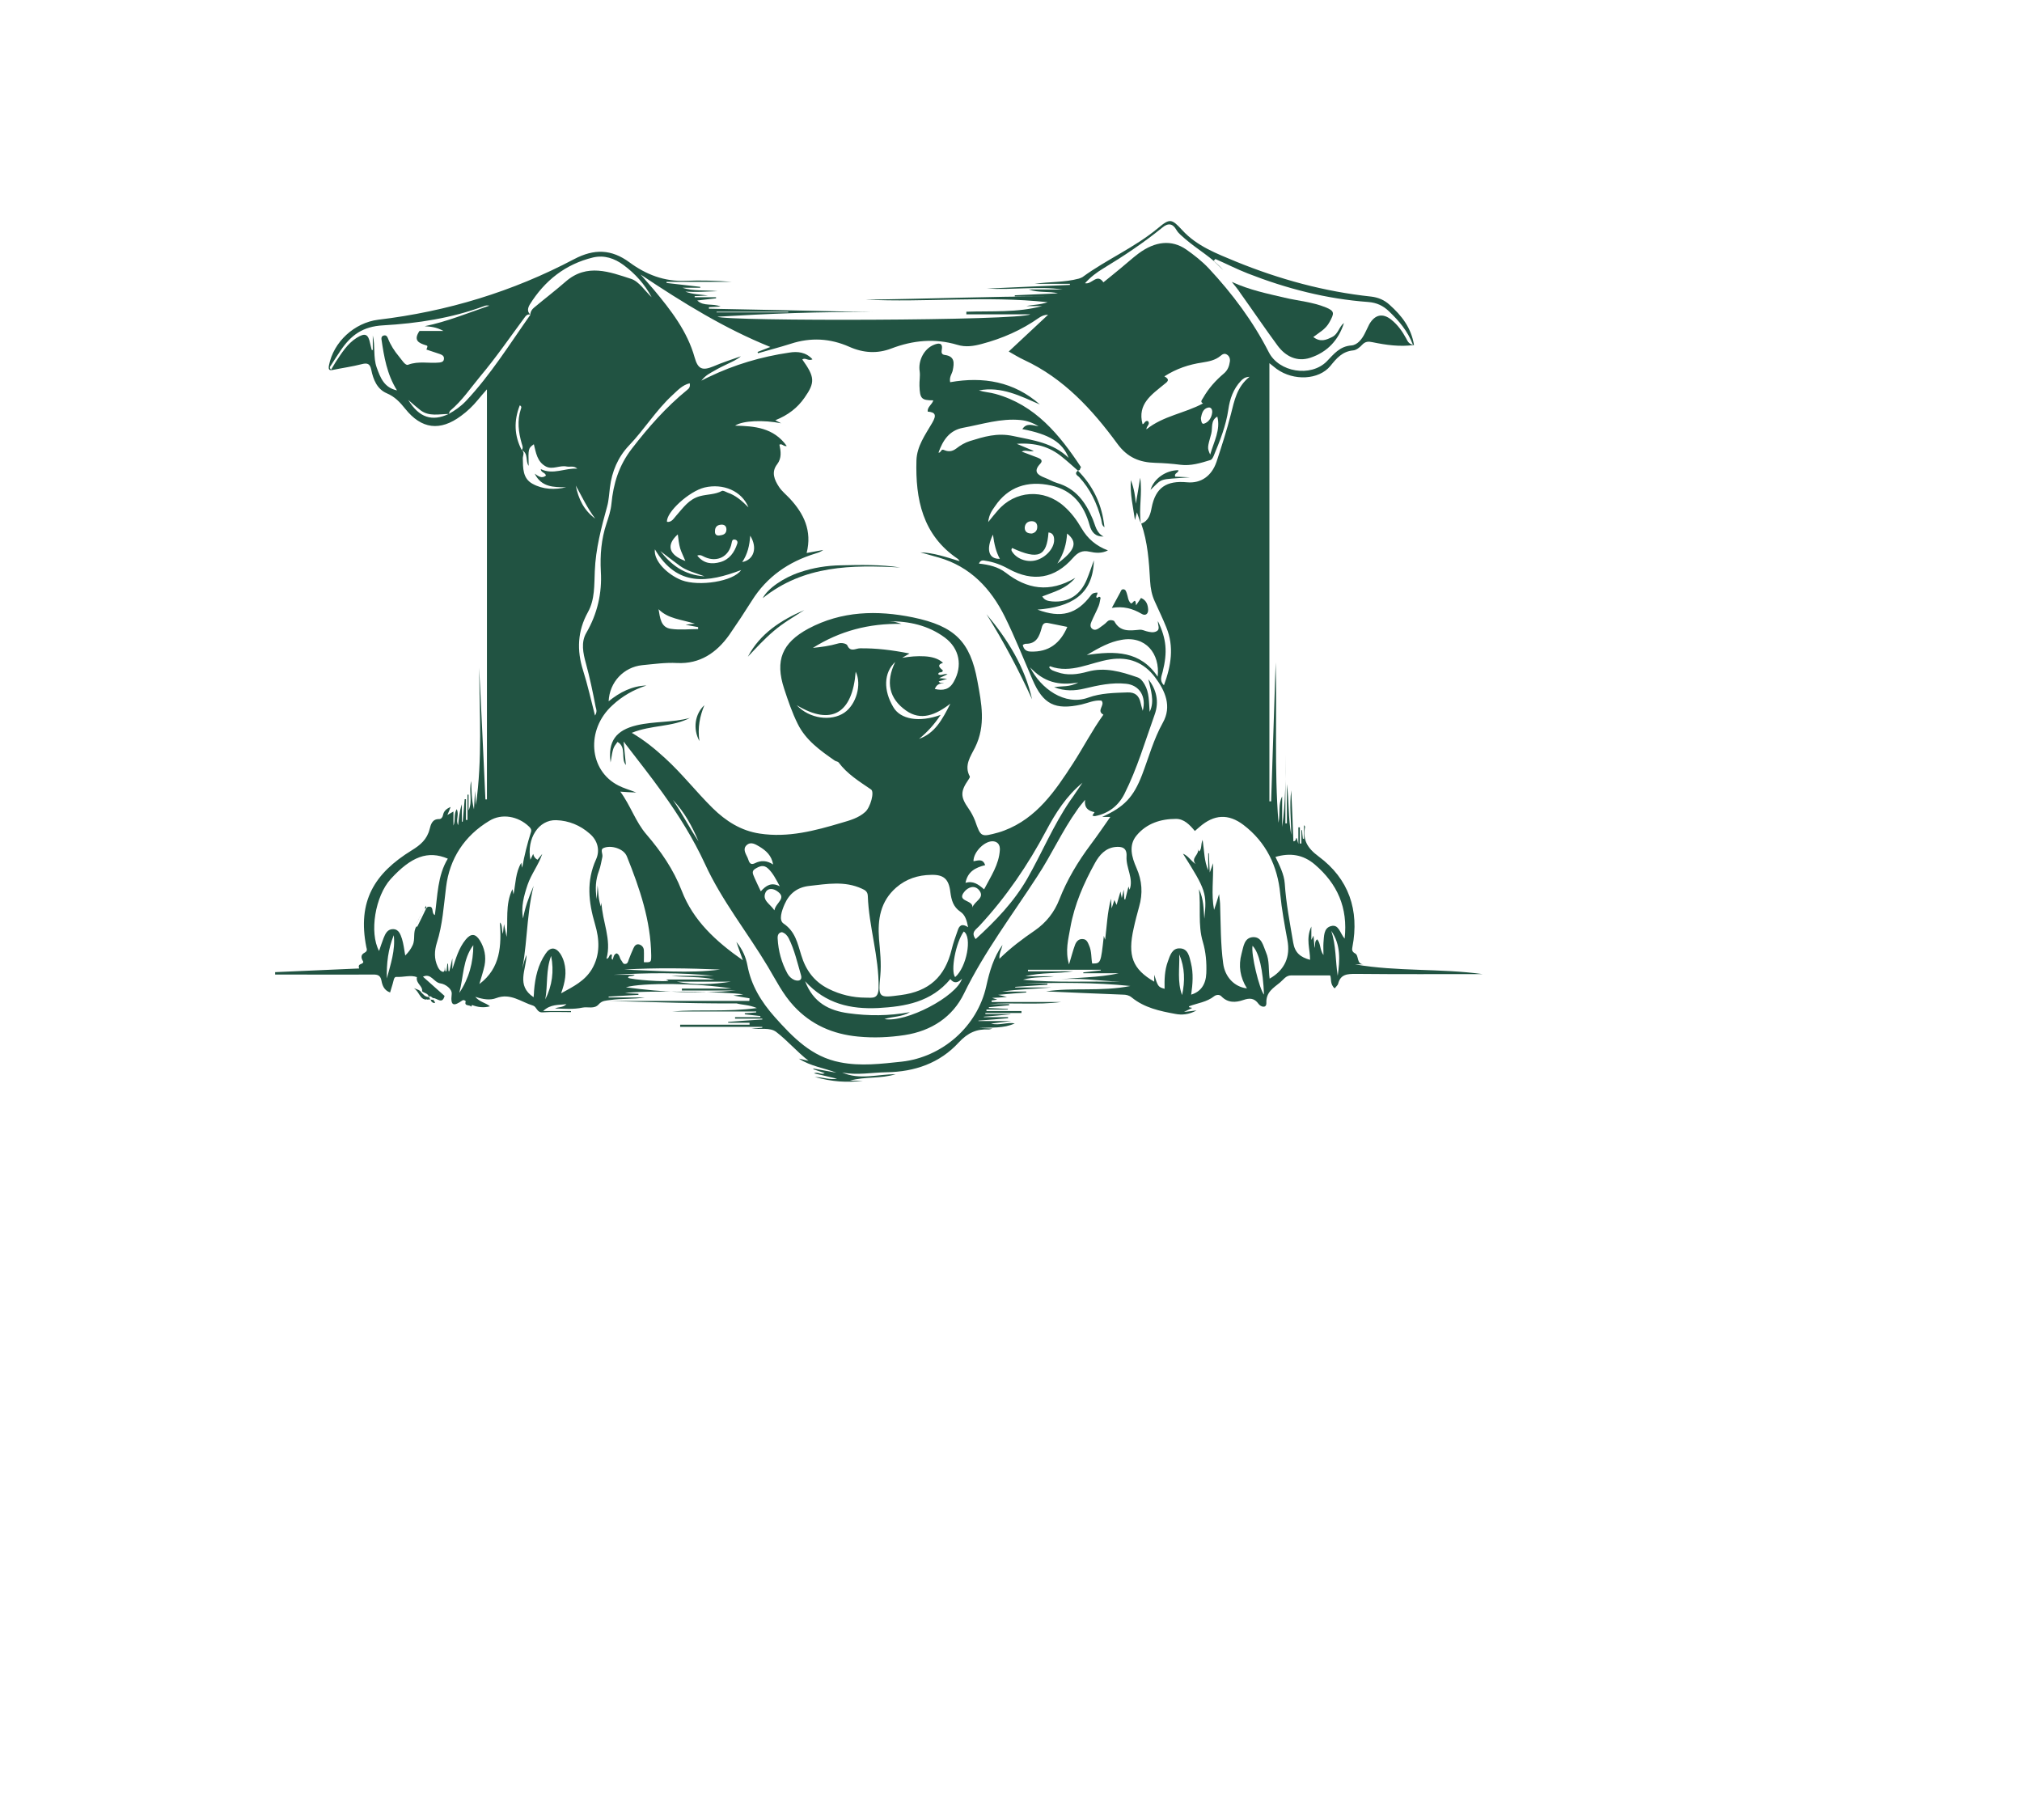 <?xml version="1.0" encoding="utf-8"?>
<!-- Generator: Adobe Illustrator 24.2.3, SVG Export Plug-In . SVG Version: 6.00 Build 0)  -->
<svg version="1.1" id="Layer_1" xmlns="http://www.w3.org/2000/svg" xmlns:xlink="http://www.w3.org/1999/xlink" x="0px" y="0px"
	 viewBox="0 0 595.3 841.9" style="enable-background:new 0 0 595.3 841.9; fill: #215342;" xml:space="preserve"
	  height="450" width="500" transform="translate(-63, -126)">
<g>
	<path d="M110.9,591.7c-0.5-1.1-3.4,0-2.5-2.5c0-0.1-0.8-0.9-1.6-0.4c-3.7,2.6-5.6,2.9-4.9-2.9c0.3-2.4-2.9-4.7-5.2-5
		c-3.1-0.4-4.3-4.9-8.1-3.1c3.4,3,6.7,6,10,8.9c-1.1,4.2-3.6,0.8-5.4,1c-0.6-0.5-1.1-1.1-2-0.7l0.1,0.1c-0.3-1.7-2.2-1.6-3.1-2.6
		c0.4-2.4-3-3.6-2.4-6.5c-2.9-1.1-6.2,0.1-9.5-0.1c-1.2-0.1-1.3,2-1.7,3.2c-0.4,1.3-0.8,2.6-1.2,4c-2.8-1-3.6-3.3-4-5.5
		c-0.5-2.5-1.8-2.8-3.9-2.8c-15.1,0.1-30.2,0-45.3,0c0-0.4,0-0.7,0-1.1c13-0.6,26-1.1,38.9-1.7c-0.9-2.6,1.8-1.6,1.9-3.1
		c-0.8-1.3-1.6-3.1,0.6-4.2c1.5-0.8,1-1.7,0.8-2.6c-4.2-21.2,3.7-34.1,21.1-44.8c3.9-2.4,7-5,8.2-9.8c0.5-1.9,1.1-4.7,4.4-4.6
		c0.9,0,1.6-0.8,1.8-1.9c0.3-1.6,1.3-2.8,3.5-3.7c-0.5,1.4-0.9,2.3-1.5,3.7c1.1-0.6,1.8-1,2.8-1.6c0,2.4,0,4.5,0,6.5
		c1.1-2.4,0-5.1,1.5-7.6c1.3,2.5-0.6,5.1,0.7,7.4c0.3-3,0.5-6,1.7-9.7c0,3.3,0,5.7,0,8.1c0.1,0,0.3,0,0.4,0c0.3-3.5,0.6-7,0.9-10.4
		c0.2,0,0.4,0,0.6,0c0,3.2,0,6.4,0,9.6c0.2,0,0.4,0,0.7,0c0-3.9,0-7.8,0-11.7c0.2,0,0.4,0,0.5,0c0,2.4,0,4.8,0,7.3
		c2-4.3,0-8.8,1.2-13.6c0.2,4.4,0.1,8.3,1.3,13.1c0.2-3.3,0.3-5.6,0.5-8.6c0.2,2.7,0.3,4.6,0.4,6.6c3-21.1,1.7-42.3,1.5-63.5
		c1,20.3,2,40.6,2.9,60.9c0.2,0,0.4,0,0.7,0c0-63.1,0-126.2,0-189.7c-1.5,1.7-2.9,3.3-4.2,4.9c-2.3,2.8-4.9,5.3-7.8,7.4
		c-9.7,7.2-18.3,6.1-25.8-3.3c-2.4-3-4.8-5.6-8.6-7.2c-4.4-1.9-6.2-6.3-7.1-10.8c-0.6-3-1.9-3.3-4.6-2.6c-4.3,1.1-8.7,1.7-13.1,2.6
		c-1.8,0.4-2.2-0.1-1.9-2c2.1-11,11.8-19.8,22.8-21.2c31.9-3.8,62.2-13,90.6-28c9.3-4.9,17.3-4.7,25.7,1.5
		c7.6,5.6,16.1,8.9,25.8,8.5c7.2-0.3,14.4-0.1,21.6,0.5c-10.1,0-20.2,0-30.3,0c0,0.2,0,0.4,0,0.5c5.2,0.6,10.4,1.2,15.6,1.8
		c0,0.1,0,0.3,0,0.4c-2.8,0-5.6,0-8.3,0c5.1,1.7,10.3,1,16.3,1.6c-5.5,0.2-10.2,0.5-14.9,0.2c3.4,1.3,6.9,1.3,10.5,1.8
		c-2.1,0.1-4.1,0.2-6.2,0.3c0,0.2,0,0.3,0,0.5c3.3,0,6.6,0,9.9,0c0,0.2,0,0.3,0,0.5c-2.9,0.3-5.8,0.7-8.7,1c3,2.9,7.2,1.2,10.8,2.8
		c-1.9,0.1-3.7,0.2-5.4,0.3c0,0.2,0,0.5,0,0.7c25.2,0.5,50.5,1,75.7,1.6c-24-0.3-47.9,0.7-71.8,2.1c4.2,2.2,140.1,1.9,144.8-1.1
		c-9.9,0-19.7,0-29.6,0c0-0.4,0-0.8,0-1.2c11.7-0.4,23.5,0.5,35-2.6c-2.4,0-4.9,0-7.3,0c3-0.7,6.1-0.5,9.9-1.8
		c-28.7-3.1-56.5,0.2-84.3-1.2c28.5-0.3,57-1.5,85.6-1.5c-5.5,0-11,0-16.5,0c0-0.2,0-0.3,0-0.5c6.7-0.3,13.3-0.6,20-0.9
		c-4.2-1.1-8.7-0.1-13.6-1.8c5.7,0,10.7,0,15.7,0c-11.3-1.6-22.7,0.3-35-0.4c13.5-0.6,25.9-1.2,38.4-1.7c0-0.2,0-0.3,0-0.5
		c-5.5,0-10.9,0-16.4,0c6.8-1,13.8-0.6,20.5-2.4c0.6-0.2,1.2-0.4,1.7-0.7c11.2-8.2,24.2-13.7,35-22.7c5.5-4.6,6.3-4.3,11.2,1
		c6.8,7.4,15.9,10.8,24.8,14.5c20.1,8.2,40.9,13.9,62.6,16.2c3.3,0.4,6.1,1.6,8.5,3.8c5.6,5,10,10.6,11.3,18.6
		c-6.6,0.9-12.9,0-19.2-1.3c-1.9-0.4-3.3-0.4-4.8,1.2c-1.1,1.2-2.7,2.5-4.2,2.6c-5,0.5-7.6,3.6-10.5,7.2c-5.4,6.5-17,7-24.8,1.4
		c-1.1-0.8-2.1-1.7-3.4-2.7c0,67.7,0,135.2,0,202.7c0.3,0,0.5,0,0.8,0c0.7-21.4,1.4-42.9,2.1-64.3c0.7,24.5-0.7,49,1.3,74.2
		c0.9-4.5-0.2-8.5,1.7-12.2c0,4.7,0,9.4,0,14.1c1.6-11.2,1.6-22.4,1.5-33.7c0,10.7,0,21.4,0,32.1c0.2,0,0.5,0,0.7,0
		c0-6.1,0-12.1,0-18.2c1,7.8,0.6,15.7,2,23.5c0-6.7-0.9-13.4,0-20.6c0.4,8.1,0.7,15.8,1,23.6c1.5-0.2,0.8-1.2,1.5-1.6
		c0.2,0.5,0.3,1.1,0.8,2.8c0-3.4,0-5.6,0-7.7c0.2,0,0.5,0,0.7,0c0,2.5,0,5,0,7.5c0.2,0,0.4,0,0.7,0c0-2.1,0-4.1,0-6.2
		c0.1,0,0.2,0,0.3,0c0.1,1.3,0.2,2.7,0.4,4c0.2,0,0.3,0,0.5,0c0-2,0-3.9,0-6.3c0.4,0.5,0.5,0.6,0.5,0.7c-1.1,6.1,0.9,9.8,6.3,13.8
		c13.9,10.3,18.9,24.8,15.6,41.9c-0.3,1.3-0.1,2.2,1.2,2.9c2,1,0.5,5,4,5.1c-1.3,0-2.7,0-4,0c19.6,3.4,39.4,1.8,59,4.5
		c-19.5,0-39.1,0.1-58.6-0.1c-3.9,0-7.1,0.1-8.2,4.6c-0.2,0.7-1,1.3-1.6,2.1c-2.3-1.9-1.4-4.7-2.1-6c-6.3,0-12.1,0-18,0
		c-2.5,0-3.6,2-5.2,3.3c-3,2.5-6.5,4.4-6.3,9.4c0.1,2.7-2.6,1.9-3.6,0.5c-2-2.8-4.2-2.8-7.1-1.8c-3.5,1.2-7.1,1.4-10.1-1.7
		c-1-1.1-2.7-0.6-3.3-0.1c-3.5,2.8-7.8,3.2-11.7,4.7c0,0.9,0.9,0.3,1.4,0.8c-0.9,0.4-1.7,0.8-3.7,1.8c2.5-0.3,3.8-0.4,5.8-0.7
		c-3.6,2-6.9,2.2-9.9,1.6c-7.1-1.3-14.2-2.8-20.1-7.6c-1.2-1-2.6-1.3-4.1-1.3c-12.4-0.5-24.8-1-35.5-1.5c11.8-1.9,25.5,0.2,39-2.5
		c-16.5-1.7-33.1-1.6-49.6-1.1c3.7,0,7.5,0,11.2,0c0,0.2,0,0.3,0,0.5c-5,0.3-9.9,0.7-14.9,1c0,0.1,0,0.2,0,0.3c5.6,0,11.2,0,16.7,0
		c-7.6,0.7-15.2,0.7-22.8,1.9c3.7,0,7.4,0,11.2,0c0,0.1,0,0.3,0,0.4c-3.9,0.3-7.9,0.6-13,1.1c1.9,0.4,2.5,0.6,4.1,1
		c-2.8,0.2-4.5,0.3-6.9,0.4c1.1,0.4,1.7,0.6,2.4,0.8c-1,0.2-1.8,0.3-2.6,0.4c0,0.2,0,0.5,0,0.7c10.7,0,21.5,0,32.2,0
		c-11.1,1.5-22.2,0.1-33.2,1c3,0,6,0,9.1,0c0,0.2,0,0.3,0,0.5c-3.1,0.3-6.2,0.6-9.4,0.9c0,0.1,0,0.3,0,0.4c2.9,0.1,5.9,0.3,8.8,0.4
		c0,0.1,0,0.2,0,0.3c-3.3,0-6.6,0-9.9,0c0,0.2,0,0.5,0,0.7c5.4,0,10.8,0,16.2,0c0,0.3,0,0.6,0,0.9c-5.6,0-11.1,0-16.7,0
		c0,0.2,0,0.4,0,0.5c3.9,0,7.7,0,11.6,0c0,0,0,0.1,0,0.1c-4.1,0.4-8.2,0.8-12.3,1.1c0,0.1,0,0.2,0,0.2c3.7,0,7.5,0,11.2,0
		c0,0.2,0,0.3,0,0.5c-4.6,0.4-9.1,0.8-13.7,1.1c0,0.1,0,0.1,0,0.2c5,0,10,0,15.3,0c-3.2,0.4-6.2,0.8-9.5,1.2c4,1,7.6-0.8,11-0.1
		c-5.1,2.4-10.9,1.8-16.5,2.1c1.8,0.1,3.6,0.2,6.2,0.3c-1.1,0.3-1.4,0.4-1.6,0.4c-5.7-0.3-9.8,1.5-14,6
		c-8.8,9.6-20.4,13.6-33.4,13.8c-6.9,0.1-13.7,1.5-20.6,0.1c8.2,3.6,16.5,0.8,24.8,0.8c-6.9,2.2-14.3,1-21.2,3c2,0,4,0,6,0
		c-7.2,1-14.2,0.5-22.2-1.7c4,0.1,6.8,1.4,10.3,0.8c-3.8-0.9-7.1-1.7-10.7-2.5c1.8-0.9,3.3,0.9,5-0.1c-1.8-0.6-3.6-1.2-5.3-1.8
		c0-0.1,0-0.2,0.1-0.3c3.5,0.6,7.1,1.3,10.6,1.9c-5.8-2.2-12-3-17.4-6.5c1.5,0.3,3,0.7,4.5,1c-5.3-4.1-9.7-9.3-14.9-13.3
		c-2.9-2.3-7.6-1.1-11.5-1.6c1.7-0.1,3.3-0.2,5-0.4c0-0.1,0-0.2,0-0.4c-12.7,0-25.3,0-38,0c0-0.3,0-0.6,0-1c10.7,0,21.4,0,32.1,0
		c0-0.3,0-0.6,0-0.9c-3.3,0-6.6,0-9.9,0c0-0.1,0-0.2,0-0.4c5.3-0.4,10.6-0.8,15.8-1.1c0-0.1,0-0.3,0-0.4c-4.2,0-8.4,0-12.6,0
		c0-0.2,0-0.4,0-0.7c3.9,0,7.8,0,11.7,0c0-0.2,0-0.3,0-0.5c-2.4-0.3-4.8-0.5-7.2-0.8c0-0.2,0-0.4,0-0.5c1.8-0.1,3.5-0.2,5.3-0.4
		c0-0.1,0-0.3,0-0.4c-13,0-26,0-39,0c12.7-1.1,25.5,0.3,39.3-1.6c-3.9-1.6-6.8-1.4-9.6-2.2c2.2,0,4.4,0,6.6,0
		c-21.9,0.3-43.8-0.5-65.7-1.1c21.7,0,43.4,0,65.2,0c0-0.4,0.1-0.8,0.1-1.2c-2.2-0.4-4.5-0.7-7.5-1.3c2-0.2,3.3-0.3,4.6-0.5
		c-6.5-1.3-47.7-1.9-54.8-0.6c2.5,0.1,4.4,0.2,6.3,0.3c0,0.2,0,0.3,0,0.5c-4.6,0.3-9.2,0.5-13.8,0.8c0,0.1,0,0.2,0,0.4
		c5.6,0,11.2,0,16.8,0c-5.3,0.9-10.7,0.4-16.1,1.2c-2,0.3-3.7,0.2-5.3,2c-2,2.3-5,1-7.5,1.5c-4.2,0.9-8.4,0.5-12.7,0.4
		c1.6-0.8,3.6-0.3,5.3-2c-3.8,0.5-7.3-0.1-10.8,3.2c4.8,0,8.9,0,12.9,0c0,0.2,0,0.3,0,0.5c-4.4,0-8.8-0.2-13.1,0.1
		c-2.7,0.2-2.7-2.5-4.4-3.1c-5.6-1.7-10.5-6-17.1-3.5c-2.8,1.1-6.1,0.6-9.7-0.6c2.1,2.5,4.8,2.7,6.8,4.4c-2.9,0.8-5.7,0.4-8.3-0.6
		L110.9,591.7z M90.1,546.2c0.2-0.2,0.4-0.5,0.7-0.7c3.3-0.7,1.4,2.9,3.3,3.8c1.3-9,1.2-18.2,6-26.1c-9.2-3.9-16.9-1-26.4,9.4
		c-7.2,7.9-10,24.8-5.4,33.3c0.7-2,1.3-4,2.1-6c0.8-2,1.8-4.1,4.3-4.1c2.8,0,3.5,2.5,4.2,4.5c0.7,2.3,1,4.8,1.5,7.7
		c1.6-1.6,2.6-3,3.4-4.7c1.4-2.9,0-6.1,1.8-8.8c0.1,0.1,0.2,0.2,0.2,0.2c0.1,0,0.2,0,0.2-0.1C87.4,551.9,88.7,549.1,90.1,546.2z
		 M134.3,334.2c0.8-1,0.3-2,0-3c-1.5-5.3-2.2-10.6-0.4-16c0.2-0.5,0.5-1.2-0.5-1.7C130.6,320.6,130.8,327.5,134.3,334.2
		c1.5,1.1,0.5,2.5,0.5,3.8c0.1,4.5-0.1,9.3,4.5,11.8c4.9,2.7,10.3,2.8,15.6,1.6c-5.8,0-11.5,0-14.6-6.3c1.6,1.1,3.2,2.5,5.2,0.9
		c-0.3-1.5-2.3-1.3-2.4-3c5.8,2.8,11.2-0.6,16.9-0.2c-1.6-1.5-3.3-0.7-4.9-1c-3.2-0.7-6.5,1.6-9.6,0c-4.1-2.2-4.6-6.4-5.6-10.3
		c-2.6,1.9-2.6,1.9-2.4,10C135.9,339.3,137.5,335.7,134.3,334.2z M100.5,317.5c2.9-1.6,5.6-3.5,7.9-5.9c11.5-12.2,20.3-26.4,29.9-40
		c0-1.4,0.7-2.5,1.7-3.3c4.9-4.1,9.9-7.9,14.7-12.1c9.8-8.5,20.3-4.4,30.2-1.2c3.7,1.2,6.4,5.6,9.5,8.5c-3.2-6-7.6-10.9-13-14.9
		c-4.2-3.1-8.9-4.7-14.1-3.5c-12.8,3.1-22.4,10.7-29.3,21.8c-0.8,1.4-1.4,3.2,0.3,4.6c-1-0.2-1.7,0.1-2.4,1
		c-6.9,9.3-13.4,18.8-20.8,27.6c-4.5,5.4-8.4,11.3-13.9,15.9C100.8,316.4,100.8,317.1,100.5,317.5c-4.4,0-9,1.3-13-1.7
		c-1.7-1.3-3.4-2.8-5.7-4.8C86.8,319.2,92.8,321.1,100.5,317.5z M391.6,343.7L391.6,343.7c-2.4-2.1-4.8-4.3-7.3-6.3
		c-5.8-4.8-12.5-6.7-21-6.1c3.1,1.3,5.3,2.2,7.9,3.3c-2.1,0.6-3.7-0.7-5.6,0.3c2.7,1,5,1.9,7.4,2.8c1.3,0.5,2.6,1.3,1.2,2.8
		c-3.4,3.6-1.3,5.2,2.1,6.5c1.9,0.7,3.6,1.8,5.6,2.4c8.7,2.5,13.3,8.9,16.6,16.8c1.2,2.9,1.6,6.3,5,8c-3.8,0.1-5.6-2-6.5-5.3
		c-2.6-9.3-7.8-16.1-17.7-18.3c-11.2-2.5-20.1,0.8-26,9.5c-1.3,1.9-2.8,3.7-3.2,7.4c1.9-2.4,3.1-3.8,4.3-5.2
		c8-9.5,21.5-10.4,30.8-2.1c3.3,2.9,5.9,6.4,8.1,10.2c2.8,4.8,6.8,8.2,12.2,10.2c-2.9,1.5-5.8,1.2-8.5,0.6c-3.4-0.8-5.5,0.4-7.7,2.9
		c-8.4,9.6-18.5,11.2-29.7,5.1c-3.4-1.9-6.9-3.2-10.7-3.8c-1.1-0.2-2.3-0.5-3.1,1.3c4.6,0.5,8.9,1.5,12.4,4.2
		c9.8,7.6,20.2,9.5,32.2,2.4c-4.5,5.3-10.1,6.5-15.3,8.6c1.2,2,2.9,2.1,4.6,2.3c7.5,0.6,13-2.9,16-10.1c1.2-2.9,2.2-5.9,3.3-8.9
		c-0.4,16.3-11,21.6-26.1,22.8c10.9,4.1,18.2,2.1,24.7-6.6c0.9-1.2,1.9-1.2,3-1.3c0.3,0.9-0.9,1.6-0.3,2.4c0.6,0.2,1-1.1,1.8,0
		c-0.3,1.2-0.4,2.6-0.9,3.8c-1,2.5-2.3,4.8-3.3,7.2c-0.5,1.1-0.9,2.6,0.5,3.5c1.1,0.7,2.3,0.1,3.2-0.6c1.2-0.9,2.5-1.7,3.5-2.8
		c1.2-1.4,3.3-0.4,3.3-0.3c2.7,5.2,7.3,4.4,11.8,4c1-0.1,2.1,0.4,3.1,0.7c1.6,0.4,3.2,0.8,4.7,0c1.8-1,0.5-2.9,0.6-4.7
		c4,8.3,4.5,14.3,2.2,23.5c-0.5,2-1.6,4,0.6,6.2c3.3-9,4.8-17.8,1.1-26.8c-1.6-4-3.5-7.9-5.3-11.9c-1.4-3-2-6.1-2.2-9.5
		c-0.5-9-1.1-18-4.1-26.6l0,0c3.5-1.2,4.3-4.6,4.8-7.3c1.8-9.4,6.9-12.7,16.4-11.8c6.5,0.6,11.4-3,13.6-9.4
		c2.4-7.3,4.8-14.7,6.7-22.2c1.6-6.2,2.7-12.5,8.6-17.2c-2.2,0.1-3.1,1-4,1.9c-3.5,3.7-5.1,8.3-5.8,13.2c-1.1,7.6-3.9,14.5-6.8,21.5
		c-0.3,0.7-0.8,1.7-1.5,1.9c-4.5,1.4-9.1,2.8-13.8,2.2c-3.9-0.5-7.8-0.8-11.7-0.9c-7.1-0.2-12.8-2.3-17.6-8.9
		c-11.6-15.8-24.8-30.2-43.1-38.7c-2.4-1.1-4.6-2.5-7.1-3.9c6.2-5.8,12.2-11.4,18.2-17c-1.8,0-3,0.6-4.2,1.4
		c-8.1,5.7-17,9.6-26.5,12.1c-3.7,1-7.4,1.6-11.3,0.4c-10.4-3.1-20.5-2.1-30.5,1.7c-6.5,2.5-13,2.1-19.5-0.8
		c-8.8-3.9-17.8-4.4-27-1.4c-5,1.6-10.1,2.9-15.2,4.4c-0.1-0.2-0.1-0.4-0.2-0.6c2-0.8,3.9-1.5,5.9-2.3c-21.1-8.5-40.2-20.3-60-33.5
		c2.6,3,4.4,5,6.1,7c7.9,9.5,15.5,19.2,18.9,31.4c1.5,5.3,3.5,6.2,8.6,4.1c4.2-1.8,8.5-3.2,12.8-4.7c-1.9,1.6-4,2.5-6.1,3.5
		c-2.1,1-4.2,2-6.2,3.2c-1.9,1.1-4,2-6,4.6c1.7-0.9,2.5-1.3,3.4-1.7c11.8-5.7,24.3-9.4,37.3-11.3c3.7-0.6,7.6-0.3,10.7,3.1
		c-2,1-3.3-1-4.7,0.1c5.8,8.1,6,10.6,1,17.7c-3.2,4.6-7.5,8-13.5,10.4c1.2,0.6,1.9,1,2.7,1.4c-8.1-1.6-17.7-1.3-21.3,1.1
		c9,0.2,17.8,0.9,23.9,9.4c-1.5,0.4-2.1-1.3-3.4-0.6c0.7,3.1,1.1,6.2-1,9c-2.9,3.7-1.3,7.3,0.8,10.5c1.3,2,3.3,3.6,5,5.4
		c6.5,7,10.4,14.9,7.8,25.2c2.6-0.5,5.1-0.9,7.7-1.4c-1.2,0.9-2.5,1.3-3.8,1.7c-12.3,3.8-22.3,10.7-29.2,21.7
		c-3.4,5.4-6.9,10.7-10.5,15.9c-5.9,8.3-13.6,13.5-24.1,13c-5.5-0.3-10.8,0.5-16.2,1c-8.5,0.9-15.1,7.8-15.5,16.7
		c5.2-4.2,10.8-7.1,17.5-7.3c-5.9,1.9-11.2,4.9-15.8,9.2c-12.3,11.2-10.9,30.2,2.9,37.1c2.3,1.2,4.9,1.9,8.2,3.2
		c-2.9-0.1-4.9-0.2-7.4-0.4c4.8,6.5,7,13.9,12.1,19.8c6.7,7.8,12.5,16.2,16.3,26c5.3,13.8,15.7,23.4,28.3,32.2c-1.1-3-1.9-5.3-3-8.5
		c3,3.7,4.4,7.2,5.1,10.8c1.7,9.3,6.4,16.9,12.6,23.9c8.4,9.4,17.1,18.5,30.3,21c9.5,1.9,19,0.7,28.5-0.3
		c18.8-2.1,35-16.3,39.1-34.9c1.5-6.8,3.4-13.4,7.5-19.1c-0.4,2.1-1.6,3.9-1.4,6.4c5.2-5.1,10.7-9.2,16.4-13.1
		c5.2-3.6,9-8.4,11.3-14.3c3.6-9.2,8.6-17.5,14.5-25.4c3.1-4.1,6-8.4,9.1-12.8c-1.3,0-2.4,0-3.8,0c10.2-4.6,14.5-9.1,18.5-19.5
		c3.1-8.1,5.3-16.4,9.6-24.1c4.2-7.5,1.2-14.6-3.6-21c-5.2-6.9-12.2-9.6-20.7-8.3c-9.3,1.4-18.1,6.8-27.9,3.2
		c-0.1,0-0.3,0.3-0.4,0.5c0.8,1.4,2.3,1.7,3.7,2.2c4.7,1.7,9.4,1.1,14.1-0.2c8-2.2,15.5,0,23,2.6c1.5,0.5,2.4,1.7,3.3,3.2
		c2.3,3.9,2,8.2,2.4,12.8c1.3-2.7,1.3-5.2,1-7.6c-0.3-2.4-1-4.8-1.6-7.5c3.7,4.7,5.1,10.4,2.9,16.4c-4.4,12.3-8.1,25-14,36.7
		c-2.8,5.5-7.4,9-13.5,10.2c-0.4,0.1-0.8-0.1-1.3-0.2c0.4-0.6,0.6-1.1,1-1.6c-2.8-0.6-4.8-1.8-4.4-5.7c-1.6,2-2.7,3.2-3.6,4.6
		c-7,9.8-11.9,20.8-18.5,30.8c-11.6,17.9-24.5,34.9-33.9,54.2c-5.3,10.9-15.1,17.3-27.4,19.2c-7.2,1.1-14.4,1.4-21.6,0.7
		c-11.6-1.1-21.7-5.4-29.8-14.2c-5-5.4-8.2-11.9-11.9-18.1c-9.5-15.9-21.3-30.5-29.1-47.5c-5.4-11.7-12.2-22.6-19.7-33
		c-5.5-7.7-11.4-15.1-18-23.7c0.5,4.6,0.8,7.8,1.1,10.9c-2.6-3,0.5-8.2-3.9-10.7c-2.1,2.8-2.1,2.8-3.2,9.5
		c-1.3-9.7,2.4-14.9,12.1-17.2c8.1-1.9,16.5-1.2,24.6-3.4c-8.2,4.3-17.9,3.2-26.9,6.9c6,3.5,10.8,7.5,15.4,11.7
		c7.9,7.2,14.4,15.6,22,23.1c6.1,6,13.1,10.5,21.8,11.8c13.1,2,25.5-1.3,37.9-5c3.8-1.1,7.8-2.2,10.9-5c2.4-2.1,4.4-9.3,2.7-10.4
		c-5.4-3.7-11-7.1-15-12.5c-0.3-0.4-1.2-0.5-1.7-0.8c-6.8-4.7-13.5-9.5-17.2-17c-2.6-5.2-4.5-10.8-6.3-16.3
		c-4.3-13.1-1-21.2,11.2-27.8c15.4-8.2,31.8-8.6,48.4-5.2c19.3,4,26.5,11.2,29.8,29.4c1.9,10.3,4,20.5-1.1,30.8
		c-2,4-5.2,8.3-2.4,13.4c0.1,0.3-0.3,1-0.6,1.4c-3.8,5.5-3.8,8,0,13.4c1.2,1.7,2.2,3.6,3,5.6c2.7,7.7,2.7,7.7,10.8,5.5
		c0.9-0.2,1.8-0.6,2.7-0.9c15.1-5.7,23.7-18.5,31.8-31c4.8-7.4,8.9-15.4,14.1-22.6c-3.5-1.9,1-4.4-0.9-6.5c-3.2-0.4-6.2,1.1-9.3,1.8
		c-12.2,2.7-17.7-0.1-22.6-11.5c-4.2-9.7-8.1-19.6-12.8-29.1c-6.5-13.1-16-23.2-30.6-27.4c-2.8-0.8-5.7-1.6-8.5-2.4
		c6.2,0.2,11.9,2.2,18.2,4.1c-0.5-0.7-0.6-0.9-0.9-1.1c-16.3-11-19.6-27.6-19.1-45.5c0.2-6.6,4.1-11.9,7.3-17.4
		c2.1-3.6,1.5-4.9-2.1-5.2c-0.2-2.2,2.1-3.3,2.6-5.2c-5.5,0-6.2-0.8-6.4-6.7c-0.1-2.2,0.4-4.5,0.1-6.7c-0.8-4.9,2-10.5,6.6-12.3
		c2-0.8,4.3-1.2,3.6,2.4c-0.2,1.3,0,2.1,1.4,2.3c4.7,0.6,4.4,3.7,3.7,7.1c-0.3,1.6-1.7,3-1.2,5.5c15.3-2.7,29.5-0.3,41.5,10.3
		c-9-3.9-17.9-8.5-28.2-6.5c2.5,0.8,5.1,0.9,7.6,1.6c18.5,5.1,29.7,18.9,39.7,34C392.3,342.4,393.2,343.4,391.6,343.7z M450.1,551
		c1.2-11.8,0.8-13.2-9.9-30.1c2.5,1,3.6,3.3,5.9,4.8c-2.6-2.8,2-4.4,0.9-7c0.2,0.4,0.4,0.9,0.6,1.2c1.5-1.2,0.7-3.1,1.7-5.4
		c0.8,5.3,0.7,9.9,2.6,14.1c0-2.6,0-5.3,0-7.9c0.1,0,0.2,0,0.3,0c0.1,2.7,0.2,5.4,0.4,8.9c0.7-1.8,1-2.8,1.5-4.3
		c0.3,7.4-0.9,14.3,0.5,21.6c0.8-2.4,1.4-4.2,2.3-7.3c0.3,2.6,0.5,3.9,0.5,5.3c0.3,8.9,0.2,17.8,1.4,26.7c0.8,6.4,5.3,11,11,11.6
		c-3.2-5.1-4-10.5-2.5-16c0.9-3.1,1.1-7.5,5.4-7.7c4-0.1,4.6,4,5.9,7c1.7,3.8,1.1,8.1,1.7,12.2c7-4,9.7-10.1,8.2-17.9
		c-1.3-7.1-2.6-14.1-3.3-21.3c-1.2-12.8-6.5-23.9-17-31.9c-7-5.3-13.6-4.9-20.3,0.9c-0.7,0.6-1.4,1.2-2.2,1.9
		c-2.4-2.9-5-5.6-8.7-5.6c-7.1,0-13.6,2.1-18.2,7.6c-3.9,4.6-2.3,10.1-0.1,15.1c2.6,5.9,3,11.8,1.2,18c-0.9,3.3-1.8,6.6-2.5,9.9
		c-2.9,12.8-0.5,18.9,9.5,24.7c0-0.9,0-1.7,0-3.2c1.7,5.5,1.9,5.7,4.8,6.5c-0.1-4.3,0-8.5,1.5-12.6c1-2.8,2-6.3,5.6-6.1
		c3.8,0.1,4.4,3.9,5.1,6.8c1.2,4.8,0.8,9.7,0.1,14.6c4.4-1.3,6.8-4.7,7-9.9c0.2-4.9-0.2-9.8-1.6-14.5c-2.4-8-0.8-16.3-1.8-24.4
		C449.8,541.8,449.7,546.4,450.1,551z M152.5,585.5c5.8-3.2,10.9-5.7,14.2-11.1c4.1-6.9,3.5-14.1,1.5-20.9c-3-10.2-4.1-19.9,0.5-30
		c1.9-4.2,0.7-8.8-3-11.9c-4.3-3.8-9.6-6-15.4-6.2c-8.2-0.3-13.8,8.5-12,18.3c0.4-0.9,0.8-1.7,1.3-2.7c0.3,1.3,0.9,2.1,2,2.7
		c0.7-0.9,1.5-1.8,2.2-2.7c-1.7,5.1-5.1,9.3-6.8,14.3c-1.7,5.1-3.1,10.2-2.1,15.6c0.9-4.9,2.5-9.6,4.9-15.1
		c-3.7,14.9-2.7,29.5-6.4,43.4c0.9-3.7,1.5-7.5,3.1-11.5c0,6.8-5,14.1,3.3,19.6c0.1-1.3,0.2-2.1,0.2-3c0.5-6.1,1.8-12,5.3-17.1
		c2.1-3.2,4.6-3.2,6.8-0.1c0.8,1.2,1.4,2.6,1.8,4C155.2,575.8,154.4,580.3,152.5,585.5z M99,575.3c0.2,0,0.3,0,0.5-0.1
		c0.1-1.1,0.3-2.3,0.4-3.4c0.1,0,0.2,0,0.3,0c0.1,1.1,0.1,2.3,0.2,3.4c0.1,0,0.3,0,0.4,0.1c0.4-1.7,0.8-3.4,1.4-6c0,2.3,0,3.7,0,5
		c1.6-4.8,2.9-9.7,6.2-13.7c2.4-2.9,4.5-2.8,6.5,0.4c2.2,3.5,3,7.5,2.2,11.6c-0.6,2.9-1.6,5.7-2.4,8.6c9.9-7.4,10.2-17.9,9.5-28.5
		c1.3,1.2,0.6,3,1.4,5.3c0.2-1.9,0.3-3.2,0.5-4.5c0.4,2,0.8,3.9,1.2,5.9c0.8-7.4-0.8-14.9,2.7-22.1c0.2,1,0.3,1.7,0.5,2.4
		c1-5,0.9-10.1,3.6-14.6c0.1,0.8,0.2,1.6,0.4,2.3c1-5.7,2.4-11.2,4.1-16.6c0.3-1-0.2-1.8-1-2.5c-4.9-4.7-12.5-6.2-18.3-2.6
		c-11.5,6.9-18.4,17.5-20,30.6c-1.1,8.7-1.6,17.5-4.3,25.9c-1.1,3.6-1.3,7.3,0.4,10.9c0.5,1.1,1.2,2.2,2.6,2.5
		c0.9-0.5,0.6-1.4,0.7-2.2C98.8,574.1,98.9,574.7,99,575.3z M293.5,587.5c3.1,0,5.8,0.8,5.9-4.6c0.2-14.5-4.5-28.2-5-42.5
		c-0.1-1.9-1.1-2.6-2.7-3.3c-8-3.7-16.1-2.2-24.3-1.3c-5.6,0.6-9.3,3.5-11.5,8.5c-1.3,3-2.8,7.3-0.5,8.9c5.5,3.7,6.5,9.2,8.2,14.6
		c2.1,7,6,12.3,12.6,15.6C281.6,586.1,287.4,587.5,293.5,587.5z M340.8,554.9c-0.6-3.2-1.4-5.7-3.5-7.1c-3.4-2.3-4.2-5.4-4.7-9.1
		c-0.7-6.1-3.1-8.2-9-8c-5.9,0.1-11.4,1.8-16.1,5.9c-7.3,6.4-8.6,14.7-7.9,23.8c0.5,5.6,1.1,11.2,0.6,16.8c-1,10.5-0.9,10.5,9.5,9.1
		c13-1.7,20.4-8.4,23.5-21.1c0.7-3,1.8-5.9,2.8-8.8C336.7,554.2,337.9,553,340.8,554.9z M394.9,257c3.1,0.8,5.5-4.8,8.5-0.4
		c2.8-2.3,5.5-4.4,8.1-6.6c2.7-2.2,5.3-4.6,8.1-6.7c7.8-5.8,15.4-6.5,22.1-1.9c3.7,2.6,7.3,5.4,10.5,8.8
		c10.9,11.7,20.4,24.4,27.7,38.7c4.7,9.3,19.4,11.7,26.8,4.3c3.3-3.4,6-7,11.4-7.4c2.8-0.2,4.9-2.9,6.2-5.5c0.7-1.4,1.4-2.9,2.1-4.3
		c2.6-4.5,6.2-5.3,10.2-2.1c3,2.4,5.1,5.4,6.9,8.7c0.6,1.1,1,2.4,3.1,2.9c-2.5-6.5-6.5-11.1-11.1-15.5c-2.7-2.6-5.7-4-9.6-4.3
		c-19.3-1.4-37.8-6.2-55.7-13.2c-5.1-2-10-4.5-15-6.7c-0.3,0.3-0.5,0.6-0.8,0.9c1.5,1.4,3,2.9,4.5,4.3c-5.1-5.8-11.9-9.5-17.7-14.5
		c-1.4-1.3-3-2.4-4-4.1c-1.8-3.2-4-3.3-6.7-1c-8.6,7-17.8,13.1-27.2,18.8C400.3,252,397.4,254.2,394.9,257z M515,560.2
		c1.6-14.4-3.4-25.4-13.8-34.3c-5.4-4.6-11.4-5.5-18.2-3.5c1.9,4,4,8,4.3,12.3c0.6,9.2,2.4,18.3,3.9,27.3c0.8,4.8,3.4,6.8,7.8,8
		c0.1-4.9-2.1-9.6,0.6-15.4c0,2.7,0,4.2,0,6.2c0.5-0.9,0.6-1.3,1-2c0.2,2,0.3,3.7,0.5,5.7c0.5-1.5-0.2-2.9,1.2-4
		c1.7,1.9,1.1,4.7,2.9,7.3c0-2.4-0.1-4,0-5.6c0.3-3,0-6.9,3.5-7.8C512.3,553.4,512.8,557.6,515,560.2z M171.2,543.5
		c0.3,8.7,4.8,17,2.3,26c1.5-0.1,1-2.1,2.4-2c0.4,0.8-0.5,1.7,0.4,2.5c0.5-1,0.4-2.5,1.9-3c1.5,0.6,1.3,2.3,2.2,3.3
		c0.5,0.6,0.7,1.7,1.7,1.6c1.2,0,1.4-1.1,1.7-2c0.7-1.8,1.4-3.6,2.2-5.3c0.5-1.1,1.3-2.1,2.7-1.7c1.2,0.4,2,1.3,2.1,2.6
		c0.1,1.9,0,3.8,0,5.6c3.3,0.1,3.4,0.1,3.4-3.1c-0.2-16.1-5.3-31-11.2-45.7c-0.8-2.1-2.7-3.3-4.7-4c-2.1-0.7-4.4-0.8-6.2,0
		c-1.6,0.7-0.2,2.7-0.5,4.1c-0.5,2.2-0.8,4.4-1.6,6.5c-1.5,4-1.8,8.1-1,13c0.2-2.6,0.3-4.5,0.4-6.3c0.4,3.1,0.3,6.3,1.5,9.7
		C171,544.5,171.1,544,171.2,543.5z M415.5,537.6c2-5.2-1.7-10.1-1.4-15.4c0.3-4.1-2.2-4.7-5.2-4.4c-4.5,0.5-7.3,3.6-9.4,7.4
		c-5.2,9.4-9.5,19.2-11.4,29.9c-0.9,5.3-2.5,10.7-0.6,17c1.1-3.6,1.8-6.4,2.8-9.1c0.6-1.5,1.7-2.8,3.6-2.6c1.8,0.1,2.3,1.6,2.9,3
		c1.2,2.7,0.9,5.6,1.4,8.3c4,0,4,0,5.4-12.8c0.1,0.5,0.3,0.9,0.6,1.8c0.8-6.4,1-12.5,2.7-19c0.1,1.5,0.2,2.5,0.3,4.5
		c0.6-1.8,0.9-2.6,1.3-3.9c0.4,0.9,0.6,1.5,1,2.3c0.7-2.3,1.2-4.1,1.8-6.2c0.2,1,0.3,1.7,0.6,3c0.3-1.4,0.5-2.1,0.9-3.9
		c0.1,2.2,0.2,3.4,0.3,4.5c0.1,0,0.3,0,0.4,0.1c0.5-1.9,0.9-3.7,1.5-6C415.3,537,415.4,537.4,415.5,537.6z M304.2,413.4
		c0.9,0.1,1.9,0.1,2.8,0.3c0.9,0.2,1.7,0.5,3,0.9c-15.1-0.3-28.6,3.3-41,11.1c3.9-0.4,7.8-0.9,11.5-2c1.9-0.6,4.1,0.1,4.4,0.8
		c1.5,3.4,3.9,1.4,5.9,1.4c7.5-0.1,14.8,0.8,22.9,2.4c-1.7,1-2.5,1.5-3.4,2c3.5-0.6,7-0.9,10.4-0.7c3.2,0.2,6.2,0.9,8.5,3
		c-3.1,1-1.5,2.3-0.1,3.5c0,1.5-2.1,0.3-2.1,1.8c1.3,0.9,2.6-0.5,4.3,0c-1.3,0.6-2.2,1-3.9,1.8c1.7,0.1,2.5,0.2,3.7,0.3
		c-1.5,0.5-2.7,0.8-3.9,1.2c0.6,1.1,1.6,0.5,2.4,0.9c-2-0.1-3.4,0.6-4.2,2.6c3.8,0.9,6.8,0.3,8.8-3.4c4.1-7.2,2.7-15.3-4.2-20.4
		C322.4,415.3,313.5,413.3,304.2,413.4z M449.5,312.6c-1.5-0.7-0.5-1.6,0-2.5c2.5-4.4,5.8-8.1,9.6-11.3c1.8-1.5,2.5-3.4,2.8-5.5
		c0.2-1.3-0.2-2.6-1.4-3.3c-1.1-0.7-2.1-0.1-2.9,0.6c-2.5,2.1-5.5,2.6-8.5,3.1c-6.1,0.9-11.9,2.8-17.5,6.4c2.9,1.5,1.3,2.6,0,3.6
		c-5.8,4.8-12.6,9.1-10.1,18.5c0.8,0.1,1.1-1.9,2.5-1.4c1.3,1.4-0.8,2.3-0.7,3.8C431.2,318.3,441,317.2,449.5,312.6z M89.4,276.9
		c10.3-2.1,20-6.1,29.9-9.5c-0.9-0.2-1.7-0.1-2.4,0.2c-15.1,5.6-30.9,8-46.7,8.9c-9.5,0.5-14.9,4.6-19.6,11.5
		c-1.5,2.3-3.1,4.6-4.5,6.9c-0.3,0.5-1.1,1.1,0,2.1c0.7-1.2,1.4-2.4,2.1-3.5c2.8-4.2,5.4-8.5,9.7-11.2c4-2.5,5.4-1.8,6.3,2.7
		c0.2,1,0.5,1.9,0.7,2.9c0.2,0,0.3,0,0.5,0c0-2.2,0-4.4,0-6.7c1.2,4.9,0.1,10,1.8,14.8c1.7,4.7,3.4,9.3,9.4,10.6
		c-4.7-7.5-6-15.6-7.2-23.7c-0.1-0.8,0.2-1.5,1.1-1.7c1.1-0.3,1.6,0.5,1.9,1.3c1.2,3.1,3,5.9,5.1,8.4c1.3,1.5,2.9,4.4,4.3,3.8
		c4.8-1.8,9.6-0.5,14.4-1c1-0.1,2-0.4,2.1-1.6c0.2-1.3-0.7-1.9-1.8-2.3c-2.1-0.7-4.2-1.4-6.3-2.1c0.6-1.5,0.7-1.8-0.3-2
		c-3.2-1-5.9-2.2-2.9-6.6c2.9,0,6.4,0,11.1,0C94.6,277.2,92,277.1,89.4,276.9z M212,303.3c-3.4,0.8-5.6,3.3-8,5.5
		c-7.6,7-13,15.9-20.1,23.3c-5.1,5.4-7.9,12-8.8,19.4c-0.4,2.9-0.5,6-1.3,8.8c-2.7,9.8-5.3,19.6-5.7,29.9c-0.3,6.4,0.1,13.1-3.2,19
		c-4.8,8.7-5.2,17.6-2.2,27c2.1,6.6,3.6,13.5,5.5,20.8c1.1-1.8,0.6-2.9,0.3-4c-1.3-6.8-2.7-13.5-4.5-20.1c-1.3-4.7-2.4-9.8,0.2-14.2
		c5.1-8.8,7.3-18.4,6.7-28.3c-0.4-7.7,0.2-15,2.6-22.2c1-3,2-6,2.3-9.2c0.9-9.3,3.4-17.6,9.4-25.4c7.7-10,15.9-19.3,25.6-27.2
		C211.9,305.6,212.3,304.7,212,303.3z M327.1,335.4c1.2,0.1,1.1-1.8,2.4-1.3c2,0.9,3.8,0.9,5.8-0.6c1.9-1.5,4.1-2.8,6.4-3.5
		c6.5-2,12.5-3.9,20-2.3c9.2,2,18.2,3,25.6,10.1c-2.8-7.2-8.9-10.9-21.4-13.3c2-3.1,4.8-1.7,7.5-1.3c-2.6-1.6-5.3-2.6-8.3-2.9
		c-9.2-0.9-17.9,2-26.7,3.6C332.1,325.1,329.1,329.7,327.1,335.4z M332.6,578.9c-8.9,10.7-20.9,12.7-33.4,13.4
		c-12.7,0.6-24.3-1.9-33.8-12.4c3.8,10,11.2,13.6,20,14.8c9.3,1.3,18.7,1.3,28.5-0.5c-3.8,2.3-7.7,1.9-11.8,3.2
		c10,1.8,33.3-10.4,35.9-18.7C336.1,580.7,334.3,581.1,332.6,578.9z M344.3,560.4c9.2-8.4,17.7-17.2,23.9-28
		c6.8-11.9,12-24.6,19.8-36c1-1.4,2-2.8,2.9-4.2c0.9-1.4,1.9-2.7,2.8-4.1c-7.4,6.1-12.4,13.9-16.8,22.2
		c-8.4,15.8-18.4,30.5-30.6,43.7C344.7,555.9,341.8,557.1,344.3,560.4z M421.6,454.8c1.8-6.8-1.7-11.9-7.7-12.5
		c-6.6-0.7-12.9,0.7-19.2,2.2c-4.6,1.1-9.1,1.3-14.1-0.6c3.7-0.7,7,0.1,11.2-2.2c-9.1,1.6-16-0.2-22.3-7c4.8,9.7,16,18,26.9,14
		c5.8-2.1,12.1-2.2,18.2-2.4c3.6-0.1,5.3,1.6,6,4.8C420.8,452,421.1,453,421.6,454.8z M395.7,429c13.2-2,24.8-1.9,32.8,10
		c1.2-10.6-5.6-19.1-16.8-17C406.4,422.9,401.6,425.5,395.7,429z M348.2,537.4c3.1-6,6.9-11.4,7.3-18.3c0.1-2.2-0.9-3.6-2.8-3.9
		c-4-0.6-9.5,4.9-9.4,9.2c2-0.3,4.3-1.4,5.4,1.8c-4.4,1.1-8.1,2.9-9.1,8.2C343.1,533.3,345.6,535.1,348.2,537.4z M389.4,575.3
		c-7.2,1.2-14.7,0.4-22.1,2.3c4.4,0,8.9,0,13.3,0c-4.5,0.7-9.2,0.1-14.4,1.6c8.2,0.8,15.6,0.9,23,0.9c7.3-0.1,14.7,0,22,0
		c-10-0.3-19.9-2.2-29.9-0.8c9.7-1.3,19.6-0.9,29.2-3.1c-5.5,0-10.9,0-16.4,0c0-0.1,0-0.3,0-0.4c2.7-0.3,5.4-0.6,8.1-0.9
		c0-0.1,0-0.2,0-0.3c-11.2,0-22.5,0-33.7,0c0,0.2,0,0.5,0,0.7C375.5,575.3,382.4,575.3,389.4,575.3z M366.1,424.3
		c0.4,2.4,2,3.1,3.7,3.1c8.2,0.3,13.6-3.7,16.9-11.4c-2.7-0.6-5.6-1.1-8.4-1.7c-2.1-0.5-3,0.1-3.5,2.3c-1,3.7-2.4,7.3-7.3,7.2
		C367,423.8,366.6,424.1,366.1,424.3z M254.7,557.2c-1.7,0.2-2.1,1.5-2,3c0.3,5.7,1.8,11.1,4.5,16.1c0.7,1.3,1.8,2.4,3.2,3
		c2.1,0.8,3.8,0.1,3.1-2.2c-1.7-5.8-3-11.7-5.7-17.1C257.1,558.7,256.2,557.7,254.7,557.2z M231.4,583.3
		c-15.2-2.6-41.4-2.8-48.9-0.6c17.4,2.4,34.1,3,50.8,1.5c-8.3,0-16.6,0-24.9,0c0-0.3,0-0.6,0-0.9
		C216.1,583.3,223.8,583.3,231.4,583.3z M239.2,360.7c-3.1-7.6-11.7-11.2-20.3-9.2c-7.1,1.7-17.8,11.4-17.4,15.9
		c2.2,0.3,3.1-1.6,4.3-2.9c3.2-3.6,5.8-7.6,11-9c3.4-0.9,7-0.7,10.1-2.4c0.6-0.3,1.8,0.4,2.7,0.8C233.2,355.1,236,357.5,239.2,360.7
		z M318.1,467.8c7.3-2.6,10.7-8.8,14.5-16.3c-7,5.4-13.7,8-20.5,3.2c-7.8-5.5-9.6-13.1-5-22.5c-5.4,5-5.5,13.2-0.9,20.9
		c3.3,5.7,12,7.2,21.9,3.6C325.2,461.1,321.9,464.7,318.1,467.8z M223.5,579.1c-6.6-1.5-13.4-0.9-20.1-1.7c6.6,0,13.1,0,19.7,0
		c-15.4-1.6-30.8-1.4-46.2-0.5c3.2,0,6.5,0,9.7,0c-0.5,0.5-1.1,0.5-1.6,0.6c-0.6,0.1-1.3-0.1-1.5,0.8c1.4,0.9,18.4,2.1,18.7,1.3
		c-0.4-0.2-0.8-0.3-1.2-0.5C208.6,579.1,216.1,579.1,223.5,579.1z M195.9,380.1c-0.7,5.3,5.8,11.7,12.4,14.3c8,3,23.9,0.6,27.5-4.7
		C220.6,395.4,206.3,397.8,195.9,380.1z M334.8,578c5.3-4.5,8-18.6,4-21.1C335.1,562,332.6,575.1,334.8,578z M250.6,525.9
		c-0.7-4.2-3.3-6.4-6.2-8.2c-1.9-1.1-4.1-2.6-6.1-0.7c-1.9,1.8-0.3,4,0.5,5.8c0.6,1.2,0.7,3.8,3.4,2.5
		C245,523.9,247.7,524,250.6,525.9z M244.9,538.3c2.4-2.6,4.8-4.4,8.8-2.3c-1.9-3.5-3.2-6.1-5.4-8.2c-2.1-2-4-1.1-6,0.1
		c-2,1.2-0.8,2.8-0.3,4.2C242.8,534,243.8,535.9,244.9,538.3z M197.6,407.8c0.7,4,1,8.5,5.8,9.1c4.1,0.6,8.4,0.1,12.5,0.1
		c0-0.3,0-0.6,0-0.9c-1.8-0.3-3.6-0.7-5.8-1.1c1.3-0.2,2.2-0.3,4.3-0.5C207.9,412.5,201.9,412.2,197.6,407.8z M361.2,379.5
		c-0.3,0.4-0.5,0.8-0.2,1.4c2,3.5,6.8,5.4,11.1,4.3c4.6-1.2,8.6-5.6,8.5-9.5c0-1.6-0.5-3.2-2.6-3.4
		C377.2,383.4,373.3,385.1,361.2,379.5z M261.5,452.2c5.9,6.3,15.9,7.6,22,3.5c5.6-3.8,8.2-13.1,5.3-19
		C287.3,456,277.6,461.9,261.5,452.2z M111.9,563.2c-4.9,6.5-4.5,14.7-6.5,22.1C109.9,578.6,111.9,571.2,111.9,563.2z M181.7,574.5
		c14.9,0.5,29.9,1.9,44.4,0C211.6,573.9,196.6,573.6,181.7,574.5z M342.8,545.8c0.9-3,6-4.4,3.1-8c-2.1-2.6-5.2-1.4-6.9,0.8
		C335.3,543.2,343.3,542.2,342.8,545.8z M472.4,563.5c-0.8,3.8,3.1,20,5.3,22.6C477.2,574.6,475.5,566.8,472.4,563.5z M251.2,547.1
		c0.6-3.7,6.3-5.7,0.9-9.1c-2.1-1.3-4.2-0.9-5,0.8C245.4,542.5,249.1,544,251.2,547.1z M215.5,383c3,3.8,6.8,4.1,10.7,3
		c4.2-1.2,6.5-4.5,7.8-8.5c0.3-0.8,0-1.7-1.1-1.9c-1.3-0.2-1.3,0.8-1.5,1.6c-1.1,6.2-6.6,9.1-12.4,6.5
		C218,383.3,217.1,382.4,215.5,383z M456.1,318.7c-3.2,1.8-2.1,5.2-2.8,7.9c-1.8,6.5-1.9,6.5-0.5,9.7
		C454.5,330.3,457.7,324.8,456.1,318.7z M147.9,568.2c-2.5,6.5-1.5,13.4-2.7,20.1C148.4,581.9,149.3,575.2,147.9,568.2z
		 M438.5,567.5c0.2,6.3-1,12.7,1.3,18.8C441.2,579.9,441.1,573.6,438.5,567.5z M210,385.5c-0.8-2-1.8-3.9-2.4-5.8
		c-0.6-2.1-0.8-4.3-1.1-6.5C201,378.1,202.3,382.7,210,385.5z M71.9,578.6c1.7-6.5,4-13,3.2-20C72.5,565,71.7,571.7,71.9,578.6z
		 M508.8,556.6c2.3,6.8,1.9,13.9,3,20.8C512.8,570.2,513.3,563,508.8,556.6z M198.4,380.9c5,6.3,10.9,11.1,20.5,11.7
		c-4.7-1.7-8.4-2.6-11.5-4.9C204.4,385.5,201.4,383.2,198.4,380.9z M386.6,372.8c-0.3,4.7-1.4,9.1-4.5,13.9
		C390.5,380.5,391.6,376.8,386.6,372.8z M448.5,319.4c0.1,1.2,0.3,2.9,1.4,2.6c2.2-0.7,3.5-2.7,3.8-5c0.2-1.2-0.3-2.7-1.7-2.5
		C449.4,315,448.9,317.4,448.5,319.4z M352.3,373.3c-3.4,7-1.9,11.4,3.2,11.2C353.7,381.3,352.9,377.7,352.3,373.3z M236.3,386
		c5.4-1,7.2-6.6,3.7-12.2C239.7,378.3,238.8,382.3,236.3,386z M206,580.1c8.3,1.7,16.7,1.3,25.1,0
		C222.7,580.1,214.3,580.1,206,580.1z M370.3,372.8c1.3-0.3,2.5-1.1,2.5-3.1c0-1.7-1-2.6-2.6-2.6c-2,0-3.2,1.3-3.2,3.2
		C367.1,372,368.2,372.8,370.3,372.8z M159.3,350.6c1.2,6.2,3.8,11.5,9,15.3C164.7,361.2,162.2,355.8,159.3,350.6z M216.1,515.2
		c-3-7-6.5-13.6-11.9-19.2C208.5,502.2,211.9,509,216.1,515.2z M224.5,270.2c0,0.1-0.1,0.2-0.1,0.3c11.1,0,22.1,0,33.2,0
		c0-0.1,0-0.2,0-0.3C246.5,270.2,235.5,270.2,224.5,270.2z M225.8,373.7c1.7-0.2,3.2-0.7,3.2-2.8c0-1.5-0.9-2.3-2.4-2.2
		c-1.9,0.1-2.9,1.1-2.9,3C223.6,373.1,224.3,373.9,225.8,373.7z"/>
	<path d="M92,588.3c-0.5,0-1,0.1-1.5,0.1c-0.1-0.4-0.2-0.5-0.2,0c-3.2,0-3.1-3.3-5.9-5.3c1.5,0.6,1.9,0.7,2.3,0.9
		c0.3,0.2,0.6,0.4,0.9,0.7c0,0-0.1,0-0.1,0c1.1,1.1,2,2.6,4,2.5l-0.1-0.1C91.5,587.5,91.8,587.9,92,588.3L92,588.3z"/>
	<path d="M93.9,589.1c0.1,0.3,0.2,0.6,0.3,0.9c-1.2,0-1.8-0.6-2.1-1.7c0,0-0.1,0.1-0.1,0.1c0.4,0,0.8,0.1,1.1,0.1
		c0,0,0.1-0.2,0.1-0.2C93.4,588.6,93.6,588.8,93.9,589.1z"/>
	<path d="M309.4,388.5c-22.4-1.2-44.5-1.1-63.6,14.2c2.2-4.4,9.6-9.5,17.2-12c6.2-2.1,12.5-3.1,19-3.2
		C291.2,387.3,300.3,387.1,309.4,388.5z"/>
	<path d="M407.3,407.2c1.5-2.7,2.7-5,3.9-7.2c0.3-0.6,0.5-1.5,1.5-1.4c1,0.1,1.2,1,1.5,1.8c0.6,1.6,0.5,3.3,1.8,4.6
		c0.9,0.9,2.2-3.5,2.5,1c1-1.5,1.7-2.4,2.3-3.4c2.6,1.1,3.2,3.3,3.3,5.4c0.1,1.9-1.2,3.1-3.1,1.9
		C416.9,407.5,412.6,406.3,407.3,407.2z"/>
	<path d="M349.3,410.1c9.8,11.7,17.7,24.3,21.1,39.4C364.2,435.9,357.2,422.7,349.3,410.1z"/>
	<path d="M420.7,368.1c-0.5-1.5-1.1-3-1.8-5.1c-0.3,1.3-0.5,2-0.9,3.6c-0.9-6.4-2.3-11.8-1.9-18.5c1.6,4.2,2,7.5,2.3,10.9
		c0.7-4,1.4-8,2-12C421.5,354.1,419.7,361.1,420.7,368.1C420.7,368.1,420.7,368.1,420.7,368.1z"/>
	<path d="M238.9,429.8c5.7-10.8,15.3-16.9,26.1-21.6c-4.7,3.1-9.7,5.9-14,9.6C246.6,421.5,242.8,425.7,238.9,429.8z"/>
	<path d="M391.6,343.7c6.6,6.7,10.7,14.7,12,24.1c0.1,0.6,0.2,1.2,0.3,2.1c-1.4-1-1.2-2.4-1.5-3.6c-1.9-7.4-5.1-14.1-10.3-19.7
		C391.4,346,389.7,345.1,391.6,343.7C391.6,343.8,391.6,343.7,391.6,343.7z"/>
	<path d="M425.2,352.6c1.6-5.3,7.2-9.1,12.9-9.1c0.1,1.3-2.1,1.3-1.5,3c1.8,0.1,3.7,0.2,6.8,0.3C428.5,347.9,431.1,347,425.2,352.6z
		"/>
	<path d="M218.8,452.2c-2.1,5.1-3.2,10.3-2.3,16.6C213.4,463.1,214.4,456.3,218.8,452.2z"/>
	<path d="M462.8,256.4c8.3,3.8,16.4,5.4,24.4,7.3c6.4,1.5,13,2,19.1,4.5c4.2,1.7,3.9,2.8,1.7,6.8c-1.8,3.3-4.6,4.7-7.5,6.9
		c3.3,2.5,5.9,1.4,8.7,0c2.9-1.4,3.2-4.8,5.5-6.5c-2.5,7.9-7.7,13.5-15.6,16.1c-6.1,2-11.4-0.6-15.1-5.6c-5.9-8-11.5-16.3-17.3-24.4
		C465.7,259.9,464.4,258.4,462.8,256.4z"/>
	<path d="M88.8,546.8c-0.2,0.5-0.5,0.9-0.7,1.4C88.4,547.7,88.6,547.3,88.8,546.8z"/>
	<path d="M88.2,548.1c-0.2,0.5-0.5,0.9-0.7,1.4C87.7,549,88,548.5,88.2,548.1z"/>
	<path d="M87.6,549.4c-0.2,0.5-0.5,0.9-0.7,1.4C87.1,550.3,87.3,549.8,87.6,549.4z"/>
	<path d="M86.9,550.6c-0.2,0.5-0.5,0.9-0.7,1.4C86.5,551.6,86.7,551.1,86.9,550.6z"/>
	<path d="M86.3,551.9c-0.2,0.4-0.4,0.9-0.7,1.3C85.8,552.8,86.1,552.3,86.3,551.9z"/>
	<path d="M90.1,544.9c0,0.4,0,0.9,0,1.3c-0.2,0-0.5,0-0.7,0C89.6,545.8,89.9,545.4,90.1,544.9z"/>
	<path d="M89.5,546.2c-0.2,0.2-0.5,0.5-0.7,0.7C89,546.7,89.2,546.4,89.5,546.2z"/>
</g>
</svg>

